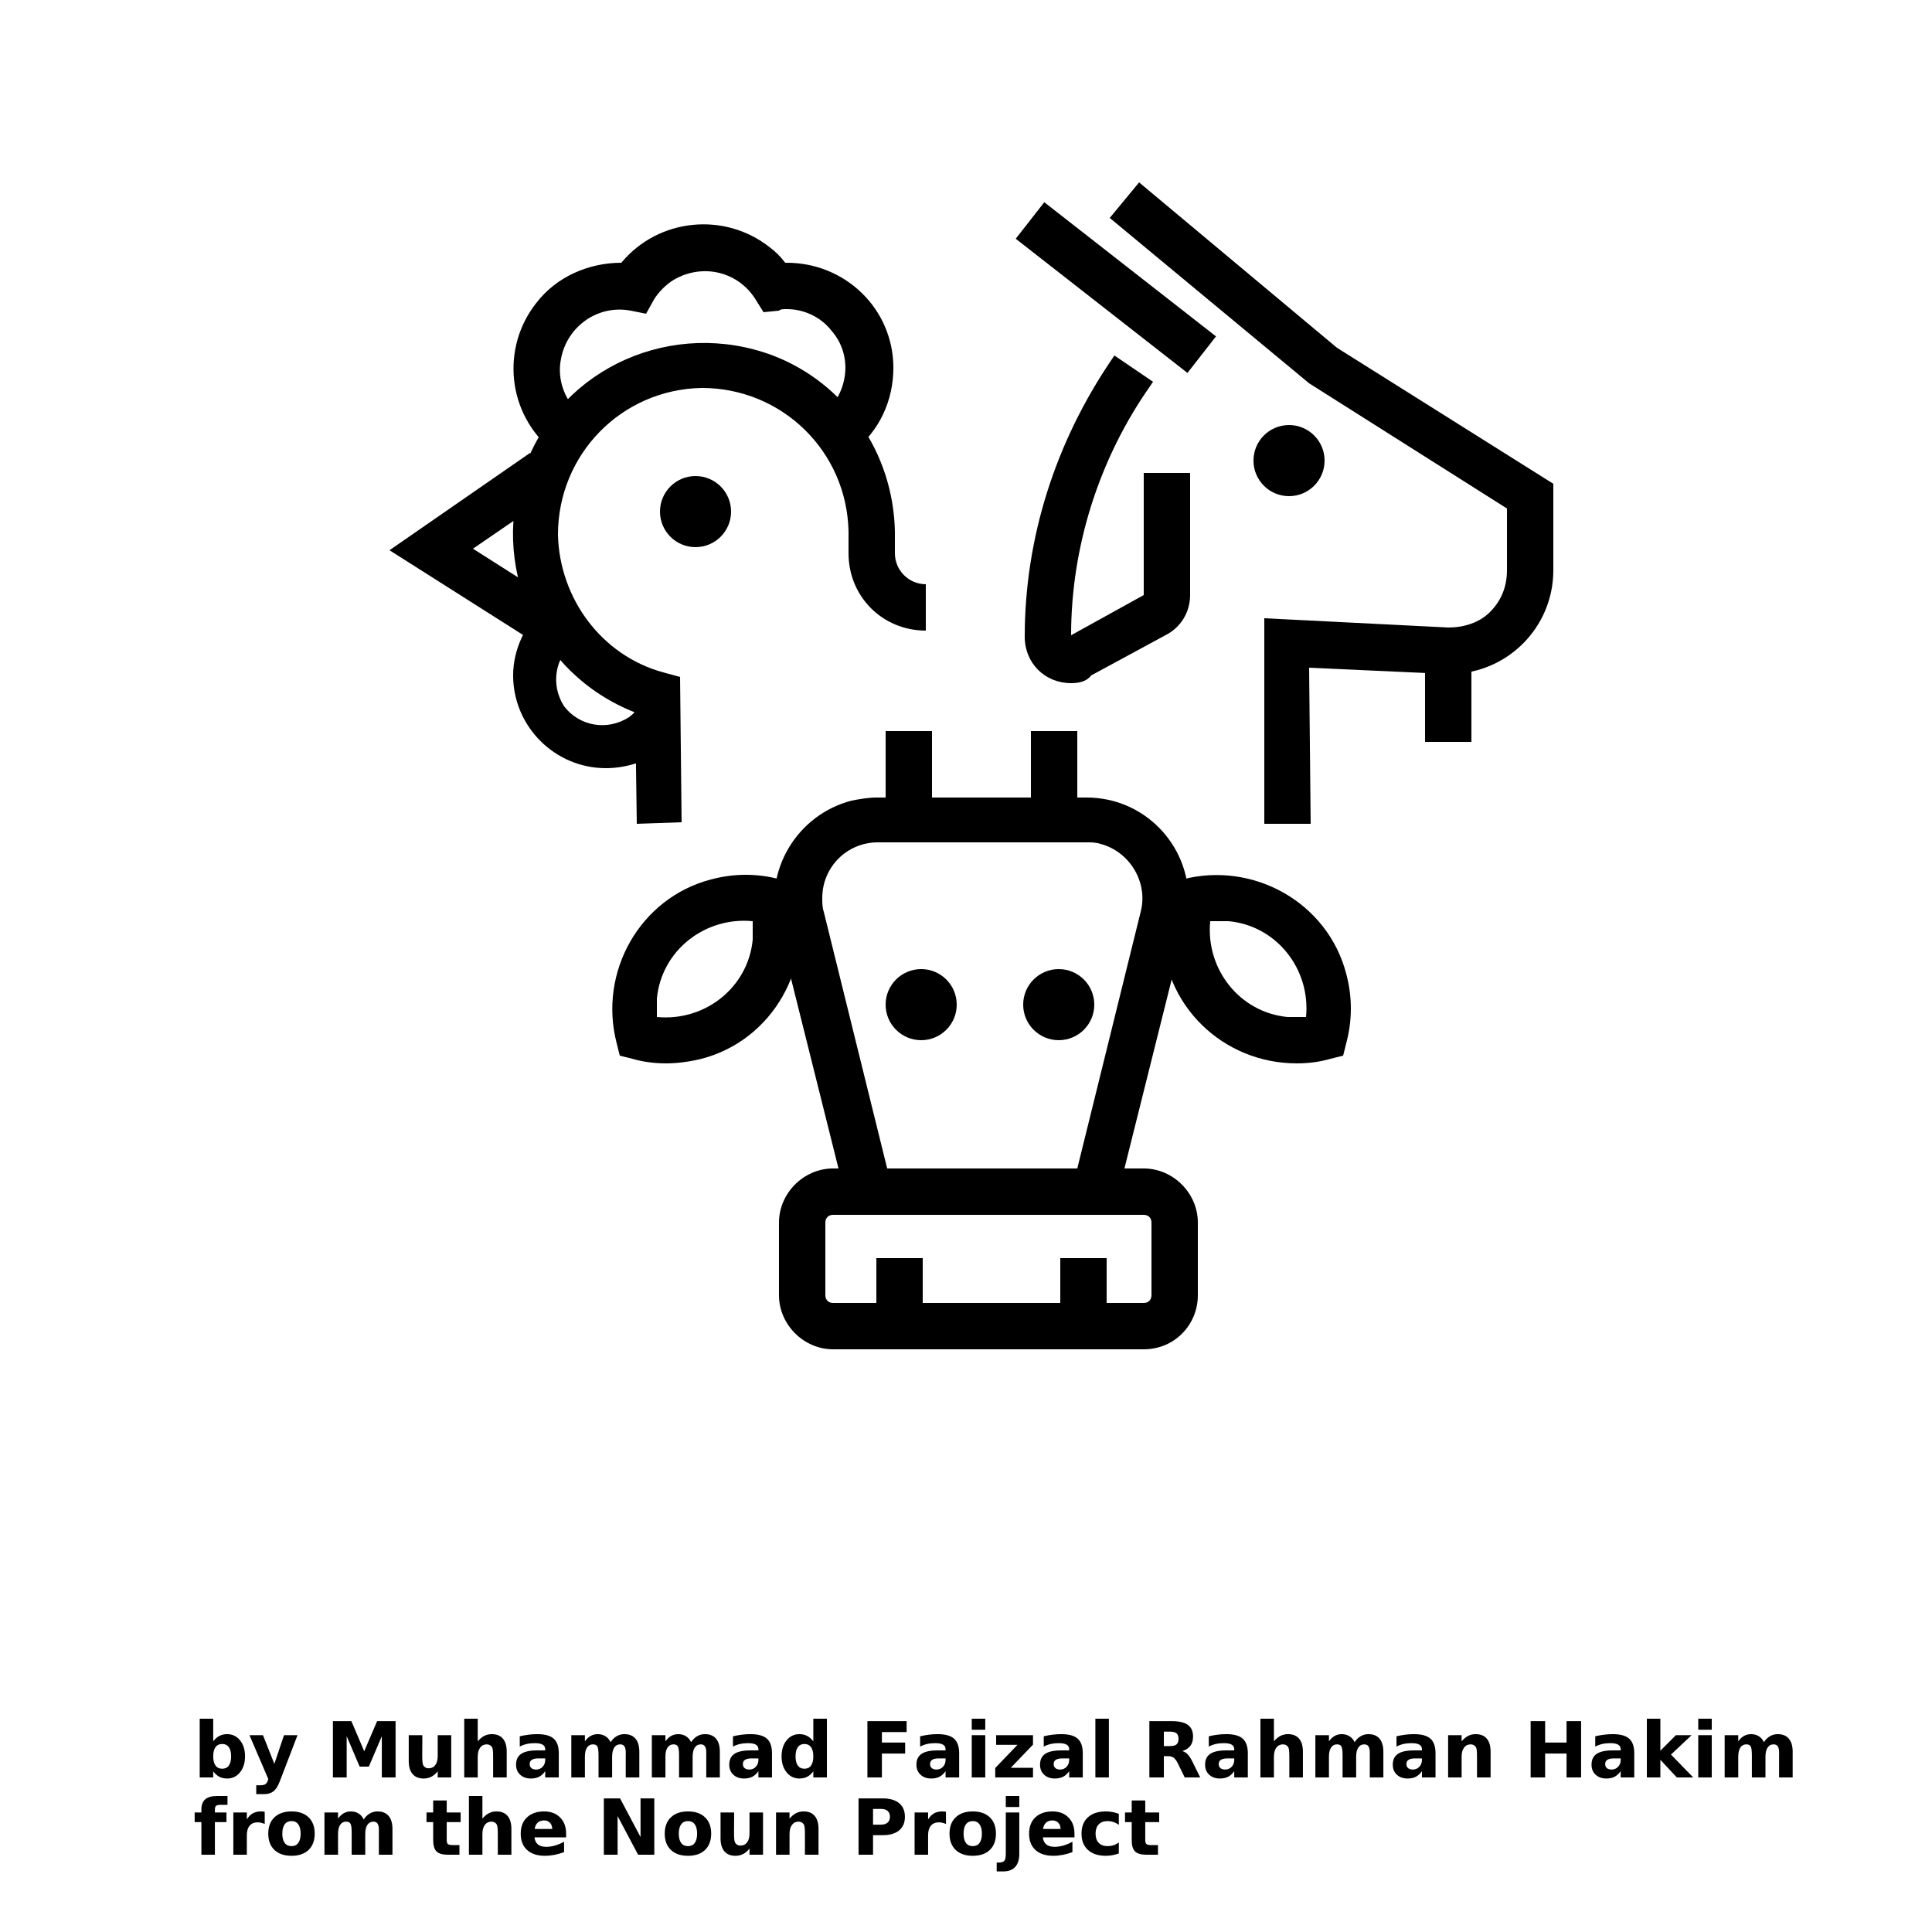 <?xml version="1.0" encoding="UTF-8"?>
<svg width="700pt" height="700pt" version="1.1" viewBox="0 0 700 700" xmlns="http://www.w3.org/2000/svg" xmlns:xlink="http://www.w3.org/1999/xlink">
 <defs>
  <symbol id="y" overflow="visible">
   <path d="m10.5-3.156c1.051 0 1.852-0.379 2.406-1.141 0.551-0.77 0.828-1.883 0.828-3.344 0-1.457-0.277-2.566-0.828-3.328-0.555-0.77-1.355-1.156-2.406-1.156-1.055 0-1.859 0.387-2.422 1.156-0.555 0.773-0.828 1.883-0.828 3.328 0 1.449 0.273 2.559 0.828 3.328 0.562 0.773 1.367 1.156 2.422 1.156zm-3.25-9.922c0.676-0.883 1.422-1.539 2.234-1.969 0.82-0.426 1.766-0.641 2.828-0.641 1.895 0 3.445 0.75 4.656 2.25 1.207 1.5 1.812 3.434 1.812 5.797 0 2.356-0.605 4.281-1.812 5.781-1.211 1.5-2.762 2.25-4.656 2.25-1.062 0-2.008-0.211-2.828-0.625-0.812-0.426-1.559-1.086-2.234-1.984v2.219h-4.891v-21.281h4.891z"/>
  </symbol>
  <symbol id="r" overflow="visible">
   <path d="m0.344-15.312h4.891l4.125 10.391 3.5-10.391h4.891l-6.438 16.766c-0.648 1.695-1.402 2.883-2.266 3.562-0.867 0.688-2 1.031-3.406 1.031h-2.844v-3.219h1.531c0.832 0 1.438-0.137 1.812-0.406 0.383-0.262 0.68-0.73 0.891-1.406l0.141-0.422z"/>
  </symbol>
  <symbol id="m" overflow="visible">
   <path d="m2.578-20.406h6.688l4.656 10.922 4.672-10.922h6.688v20.406h-4.984v-14.938l-4.703 11.016h-3.328l-4.703-11.016v14.938h-4.984z"/>
  </symbol>
  <symbol id="e" overflow="visible">
   <path d="m2.188-5.969v-9.344h4.922v1.531c0 0.836-0.008 1.875-0.016 3.125-0.012 1.25-0.016 2.086-0.016 2.5 0 1.242 0.031 2.133 0.094 2.672 0.07 0.543 0.18 0.934 0.328 1.172 0.207 0.324 0.473 0.574 0.797 0.75 0.32 0.168 0.691 0.25 1.109 0.25 1.02 0 1.82-0.391 2.406-1.172 0.582-0.781 0.875-1.867 0.875-3.266v-7.562h4.891v15.312h-4.891v-2.219c-0.742 0.898-1.523 1.559-2.344 1.984-0.824 0.414-1.734 0.625-2.734 0.625-1.762 0-3.106-0.539-4.031-1.625-0.93-1.082-1.391-2.66-1.391-4.734z"/>
  </symbol>
  <symbol id="c" overflow="visible">
   <path d="m17.75-9.328v9.328h-4.922v-7.109c0-1.344-0.031-2.266-0.094-2.766s-0.168-0.867-0.312-1.109c-0.188-0.312-0.449-0.555-0.781-0.734-0.324-0.176-0.695-0.266-1.109-0.266-1.023 0-1.824 0.398-2.406 1.188-0.586 0.781-0.875 1.871-0.875 3.266v7.531h-4.891v-21.281h4.891v8.203c0.738-0.883 1.52-1.539 2.344-1.969 0.832-0.426 1.75-0.641 2.75-0.641 1.77 0 3.113 0.547 4.031 1.641 0.914 1.086 1.375 2.656 1.375 4.719z"/>
  </symbol>
  <symbol id="a" overflow="visible">
   <path d="m9.219-6.891c-1.023 0-1.793 0.172-2.312 0.516-0.512 0.344-0.766 0.855-0.766 1.531 0 0.625 0.207 1.117 0.625 1.469 0.414 0.344 0.988 0.516 1.719 0.516 0.926 0 1.703-0.328 2.328-0.984 0.633-0.664 0.953-1.492 0.953-2.484v-0.562zm7.469-1.844v8.734h-4.922v-2.266c-0.656 0.93-1.398 1.605-2.219 2.031-0.824 0.414-1.824 0.625-3 0.625-1.586 0-2.871-0.457-3.859-1.375-0.992-0.926-1.484-2.129-1.484-3.609 0-1.789 0.613-3.102 1.844-3.938 1.238-0.844 3.18-1.266 5.828-1.266h2.891v-0.391c0-0.77-0.309-1.332-0.922-1.688-0.617-0.363-1.57-0.547-2.859-0.547-1.055 0-2.031 0.105-2.938 0.312-0.898 0.211-1.73 0.523-2.5 0.938v-3.734c1.039-0.25 2.086-0.441 3.141-0.578 1.062-0.133 2.125-0.203 3.188-0.203 2.758 0 4.75 0.547 5.969 1.641 1.227 1.086 1.844 2.856 1.844 5.312z"/>
  </symbol>
  <symbol id="b" overflow="visible">
   <path d="m16.547-12.766c0.613-0.945 1.348-1.672 2.203-2.172 0.852-0.5 1.789-0.75 2.812-0.75 1.758 0 3.098 0.547 4.016 1.641 0.926 1.086 1.391 2.656 1.391 4.719v9.328h-4.922v-7.984-0.359c0.008-0.133 0.016-0.32 0.016-0.562 0-1.082-0.164-1.863-0.484-2.344-0.312-0.488-0.824-0.734-1.531-0.734-0.93 0-1.648 0.387-2.156 1.156-0.512 0.762-0.773 1.867-0.781 3.312v7.516h-4.922v-7.984c0-1.695-0.148-2.785-0.438-3.266-0.293-0.488-0.812-0.734-1.562-0.734-0.938 0-1.664 0.387-2.172 1.156-0.512 0.762-0.766 1.859-0.766 3.297v7.531h-4.922v-15.312h4.922v2.234c0.602-0.863 1.289-1.516 2.062-1.953 0.781-0.438 1.641-0.656 2.578-0.656 1.062 0 2 0.258 2.812 0.766 0.812 0.512 1.426 1.23 1.844 2.156z"/>
  </symbol>
  <symbol id="l" overflow="visible">
   <path d="m12.766-13.078v-8.203h4.922v21.281h-4.922v-2.219c-0.668 0.906-1.406 1.57-2.219 1.984s-1.758 0.625-2.828 0.625c-1.887 0-3.434-0.75-4.641-2.25-1.211-1.5-1.812-3.426-1.812-5.781 0-2.363 0.602-4.297 1.812-5.797 1.207-1.5 2.754-2.25 4.641-2.25 1.062 0 2 0.215 2.812 0.641 0.82 0.43 1.566 1.086 2.234 1.969zm-3.219 9.922c1.039 0 1.836-0.379 2.391-1.141 0.551-0.77 0.828-1.883 0.828-3.344 0-1.457-0.277-2.566-0.828-3.328-0.555-0.77-1.352-1.156-2.391-1.156-1.043 0-1.84 0.387-2.391 1.156-0.555 0.762-0.828 1.871-0.828 3.328 0 1.461 0.273 2.574 0.828 3.344 0.551 0.762 1.348 1.141 2.391 1.141z"/>
  </symbol>
  <symbol id="k" overflow="visible">
   <path d="m2.578-20.406h14.203v3.969h-8.953v3.797h8.422v3.984h-8.422v8.656h-5.25z"/>
  </symbol>
  <symbol id="j" overflow="visible">
   <path d="m2.359-15.312h4.891v15.312h-4.891zm0-5.969h4.891v4h-4.891z"/>
  </symbol>
  <symbol id="x" overflow="visible">
   <path d="m1.594-15.312h13.359v3.422l-8.062 8.391h8.062v3.5h-13.688v-3.422l8.062-8.391h-7.734z"/>
  </symbol>
  <symbol id="w" overflow="visible">
   <path d="m2.359-21.281h4.891v21.281h-4.891z"/>
  </symbol>
  <symbol id="v" overflow="visible">
   <path d="m10.047-11.359c1.102 0 1.895-0.203 2.375-0.609 0.477-0.414 0.719-1.094 0.719-2.031 0-0.926-0.242-1.586-0.719-1.984-0.48-0.406-1.273-0.609-2.375-0.609h-2.219v5.234zm-2.219 3.641v7.719h-5.25v-20.406h8.031c2.688 0 4.656 0.453 5.906 1.359 1.258 0.898 1.891 2.32 1.891 4.266 0 1.355-0.328 2.465-0.984 3.328-0.648 0.867-1.625 1.5-2.938 1.906 0.719 0.168 1.359 0.543 1.922 1.125 0.57 0.574 1.148 1.449 1.734 2.625l2.859 5.797h-5.609l-2.484-5.078c-0.5-1.02-1.012-1.711-1.531-2.078-0.512-0.375-1.195-0.562-2.047-0.562z"/>
  </symbol>
  <symbol id="i" overflow="visible">
   <path d="m17.75-9.328v9.328h-4.922v-7.141c0-1.32-0.031-2.234-0.094-2.734s-0.168-0.867-0.312-1.109c-0.188-0.312-0.449-0.555-0.781-0.734-0.324-0.176-0.695-0.266-1.109-0.266-1.023 0-1.824 0.398-2.406 1.188-0.586 0.781-0.875 1.871-0.875 3.266v7.531h-4.891v-15.312h4.891v2.234c0.738-0.883 1.52-1.539 2.344-1.969 0.832-0.426 1.75-0.641 2.75-0.641 1.77 0 3.113 0.547 4.031 1.641 0.914 1.086 1.375 2.656 1.375 4.719z"/>
  </symbol>
  <symbol id="u" overflow="visible">
   <path d="m2.578-20.406h5.25v7.766h7.766v-7.766h5.266v20.406h-5.266v-8.656h-7.766v8.656h-5.25z"/>
  </symbol>
  <symbol id="t" overflow="visible">
   <path d="m2.359-21.281h4.891v11.594l5.625-5.625h5.688l-7.469 7.031 8.062 8.281h-5.938l-5.969-6.391v6.391h-4.891z"/>
  </symbol>
  <symbol id="s" overflow="visible">
   <path d="m12.422-21.281v3.219h-2.703c-0.688 0-1.172 0.125-1.453 0.375-0.273 0.25-0.406 0.688-0.406 1.312v1.062h4.188v3.5h-4.188v11.812h-4.891v-11.812h-2.438v-3.5h2.438v-1.062c0-1.664 0.461-2.898 1.391-3.703 0.926-0.801 2.367-1.203 4.328-1.203z"/>
  </symbol>
  <symbol id="h" overflow="visible">
   <path d="m13.734-11.141c-0.438-0.195-0.871-0.344-1.297-0.438-0.418-0.102-0.84-0.156-1.266-0.156-1.262 0-2.231 0.406-2.906 1.219-0.68 0.805-1.016 1.953-1.016 3.453v7.062h-4.891v-15.312h4.891v2.516c0.625-1 1.344-1.727 2.156-2.188 0.82-0.469 1.801-0.703 2.938-0.703 0.164 0 0.344 0.012 0.531 0.031 0.195 0.012 0.477 0.039 0.844 0.078z"/>
  </symbol>
  <symbol id="d" overflow="visible">
   <path d="m9.641-12.188c-1.086 0-1.914 0.391-2.484 1.172-0.574 0.781-0.859 1.906-0.859 3.375s0.285 2.594 0.859 3.375c0.57 0.773 1.398 1.156 2.484 1.156 1.062 0 1.875-0.383 2.438-1.156 0.57-0.781 0.859-1.906 0.859-3.375s-0.289-2.594-0.859-3.375c-0.562-0.781-1.375-1.172-2.438-1.172zm0-3.5c2.633 0 4.691 0.715 6.172 2.141 1.477 1.418 2.219 3.387 2.219 5.906 0 2.512-0.742 4.481-2.219 5.906-1.48 1.418-3.539 2.125-6.172 2.125-2.648 0-4.715-0.707-6.203-2.125-1.492-1.426-2.234-3.394-2.234-5.906 0-2.519 0.742-4.488 2.234-5.906 1.488-1.426 3.555-2.141 6.203-2.141z"/>
  </symbol>
  <symbol id="g" overflow="visible">
   <path d="m7.703-19.656v4.344h5.047v3.5h-5.047v6.5c0 0.711 0.141 1.188 0.422 1.438s0.836 0.375 1.672 0.375h2.516v3.5h-4.188c-1.938 0-3.312-0.398-4.125-1.203-0.805-0.812-1.203-2.18-1.203-4.109v-6.5h-2.422v-3.5h2.422v-4.344z"/>
  </symbol>
  <symbol id="f" overflow="visible">
   <path d="m17.641-7.703v1.406h-11.453c0.125 1.148 0.539 2.008 1.25 2.578 0.707 0.574 1.703 0.859 2.984 0.859 1.031 0 2.082-0.148 3.156-0.453 1.082-0.312 2.191-0.773 3.328-1.391v3.766c-1.156 0.438-2.312 0.766-3.469 0.984-1.156 0.227-2.312 0.344-3.469 0.344-2.773 0-4.93-0.703-6.469-2.109-1.531-1.406-2.297-3.379-2.297-5.922 0-2.5 0.754-4.461 2.266-5.891 1.508-1.438 3.582-2.156 6.219-2.156 2.406 0 4.332 0.73 5.781 2.188 1.445 1.449 2.172 3.383 2.172 5.797zm-5.031-1.625c0-0.926-0.273-1.672-0.812-2.234-0.543-0.57-1.25-0.859-2.125-0.859-0.949 0-1.719 0.266-2.312 0.797s-0.965 1.297-1.109 2.297z"/>
  </symbol>
  <symbol id="q" overflow="visible">
   <path d="m2.578-20.406h5.875l7.422 14v-14h4.984v20.406h-5.875l-7.422-14v14h-4.984z"/>
  </symbol>
  <symbol id="p" overflow="visible">
   <path d="m2.578-20.406h8.734c2.594 0 4.582 0.578 5.969 1.734 1.395 1.148 2.094 2.789 2.094 4.922 0 2.137-0.699 3.781-2.094 4.938-1.387 1.156-3.375 1.734-5.969 1.734h-3.484v7.078h-5.25zm5.25 3.812v5.703h2.922c1.02 0 1.805-0.25 2.359-0.75 0.562-0.5 0.844-1.203 0.844-2.109 0-0.914-0.281-1.617-0.844-2.109-0.555-0.488-1.34-0.734-2.359-0.734z"/>
  </symbol>
  <symbol id="o" overflow="visible">
   <path d="m2.359-15.312h4.891v15.031c0 2.051-0.496 3.617-1.484 4.703-0.98 1.082-2.406 1.625-4.281 1.625h-2.422v-3.219h0.859c0.926 0 1.562-0.211 1.906-0.625 0.352-0.418 0.531-1.246 0.531-2.484zm0-5.969h4.891v4h-4.891z"/>
  </symbol>
  <symbol id="n" overflow="visible">
   <path d="m14.719-14.828v3.984c-0.656-0.457-1.324-0.797-2-1.016-0.668-0.219-1.359-0.328-2.078-0.328-1.367 0-2.434 0.402-3.203 1.203-0.762 0.793-1.141 1.906-1.141 3.344 0 1.43 0.379 2.543 1.141 3.344 0.77 0.793 1.836 1.188 3.203 1.188 0.758 0 1.484-0.109 2.172-0.328 0.688-0.227 1.32-0.566 1.906-1.016v4c-0.762 0.281-1.539 0.488-2.328 0.625-0.781 0.145-1.574 0.219-2.375 0.219-2.762 0-4.922-0.707-6.484-2.125-1.555-1.414-2.328-3.383-2.328-5.906 0-2.531 0.773-4.504 2.328-5.922 1.562-1.414 3.723-2.125 6.484-2.125 0.801 0 1.594 0.074 2.375 0.219 0.781 0.137 1.555 0.352 2.328 0.641z"/>
  </symbol>
 </defs>
 <g>
  <path d="m403.2 440.16h-95.199l-26.32-105.28c-5.039-19.602 7.281-39.762 26.879-44.801 2.801-0.559 6.16-1.121 8.961-1.121h76.16c20.719 0 36.961 16.801 36.961 36.961 0 2.801-0.559 6.16-1.121 8.961zm-81.758-16.801h68.879l22.961-92.961c2.801-10.641-3.922-21.84-14.559-24.641-1.68-0.559-3.359-0.559-5.039-0.559h-75.605c-11.199 0-20.16 8.961-20.16 20.16 0 1.68 0 3.359 0.559 5.039z"/>
  <path d="m414.4 488.88h-112.56c-10.641 0-19.602-8.961-19.602-19.602v-26.32c0-10.641 8.961-19.602 19.602-19.602h112.56c10.641 0 19.602 8.961 19.602 19.602v26.32c0 10.645-8.398 19.602-19.602 19.602zm-112.56-48.719c-1.68 0-2.801 1.121-2.801 2.801v26.32c0 1.68 1.121 2.801 2.801 2.801h112.56c1.68 0 2.801-1.121 2.801-2.801v-26.32c0-1.68-1.121-2.801-2.801-2.801z"/>
  <path d="m384.16 455.84h16.801v24.641h-16.801z"/>
  <path d="m317.52 455.84h16.801v24.641h-16.801z"/>
  <path d="m346.64 364c0 7.113-5.766 12.879-12.879 12.879s-12.883-5.766-12.883-12.879 5.769-12.879 12.883-12.879 12.879 5.766 12.879 12.879"/>
  <path d="m264.88 185.36c0 7.113-5.766 12.879-12.879 12.879s-12.879-5.766-12.879-12.879 5.766-12.879 12.879-12.879 12.879 5.766 12.879 12.879"/>
  <path d="m396.48 364c0 7.113-5.766 12.879-12.879 12.879-7.113 0-12.883-5.766-12.883-12.879s5.769-12.879 12.883-12.879c7.113 0 12.879 5.766 12.879 12.879"/>
  <path d="m241.36 385.28c-4.481 0-8.398-0.559-12.32-1.68l-4.481-1.121-1.121-4.481c-6.719-25.762 8.398-52.641 34.16-59.359 8.398-2.238 16.801-2.238 25.199 0l4.481 1.121 1.121 4.481c6.719 25.762-8.398 52.641-34.16 59.359-4.477 1.117-8.957 1.68-12.879 1.68zm-3.359-16.801c17.359 1.68 33.039-10.641 34.719-28v-6.719c-17.359-1.68-33.039 10.641-34.719 28v6.719z"/>
  <path d="m469.84 385.28c-26.879 0-48.719-21.281-48.719-48.16 0-4.481 0.559-8.398 1.68-12.879l1.121-4.481 4.481-1.121c25.762-6.719 52.641 8.398 59.359 34.16 2.238 8.398 2.238 16.801 0 25.199l-1.121 4.481-4.481 1.121c-3.922 1.117-7.84 1.68-12.32 1.68zm-31.359-51.52c-1.68 17.359 10.641 33.039 28 34.719h6.719c1.68-17.359-10.641-33.039-28-34.719h-6.719z"/>
  <path d="m320.88 264.88h16.801v31.922h-16.801z"/>
  <path d="m373.52 264.88h16.801v31.922h-16.801z"/>
  <path d="m230.72 298.48-0.559-40.32c-35.84-14-53.199-53.762-39.762-89.602 13.441-35.84 53.762-53.199 89.602-39.762 26.32 10.078 43.68 35.281 44.238 63.84v7.84c0 6.16 5.039 11.199 11.199 11.199v16.801c-15.68 0-28-12.32-28-28v-7.84c-0.559-29.121-24.078-52.078-53.199-52.078-29.121 0.559-52.078 24.078-52.078 53.199 0.559 22.961 15.68 43.68 38.078 49.84l6.16 1.68 0.559 52.641z"/>
  <path d="m193.2 232.4-52.078-33.039 50.957-35.281 9.523 14-30.242 20.723 30.801 19.598z"/>
  <path d="m219.52 278.32c-18.48 0-33.602-15.121-33.602-33.602 0-9.52 4.481-18.48 11.199-25.199l11.199 12.879c-7.281 5.602-8.961 15.68-3.922 23.52 5.602 7.281 15.68 8.961 23.52 3.922 0.559-0.559 1.68-1.121 2.238-2.238l11.199 12.879c-5.59 5.039-13.992 7.84-21.832 7.84z"/>
  <path d="m200.48 163.52c-16.801-13.441-19.039-37.52-6.16-53.762 7.281-9.52 19.039-14.559 30.801-14.559 13.441-16.238 37.52-18.48 53.762-5.602 2.238 1.68 3.922 3.359 5.602 5.602h0.559c21.281 0 38.641 16.801 38.641 38.078 0 11.762-5.039 22.961-14.559 30.238l-10.641-13.441c8.961-7.84 10.641-21.281 2.801-30.238-3.922-5.039-10.078-7.84-16.238-7.84-1.121 0-2.238 0-2.801 0.559l-5.602 0.559-2.801-4.481c-6.16-10.078-19.039-13.441-29.68-7.281-2.801 1.68-5.602 4.481-7.281 7.281l-2.801 5.039-5.602-1.121c-11.762-2.238-22.961 5.602-25.199 17.359-1.68 7.84 1.68 16.238 7.84 20.719z"/>
  <path d="m479.92 166.88c0 7.113-5.769 12.883-12.883 12.883-7.113 0-12.879-5.769-12.879-12.883 0-7.113 5.766-12.879 12.879-12.879 7.113 0 12.883 5.766 12.883 12.879"/>
  <path d="m368.02 86.504 10.344-13.238 62.219 48.617-10.344 13.238z"/>
  <path d="m474.88 298.48h-16.801v-74.48l66.641 3.359c5.602 0 11.199-1.68 15.121-5.602 3.922-3.922 6.16-8.961 6.16-15.121v-22.398l-71.68-45.359-72.242-59.918 10.641-12.879 71.68 59.922 78.398 49.281v31.359c0 20.719-16.801 37.52-37.52 37.52h-1.68l-49.281-2.238z"/>
  <path d="m388.08 247.52c-9.52 0-16.801-7.281-16.801-16.801 0-35.84 11.199-70.559 31.359-100.24l1.121-1.68 14 9.52-1.121 1.68c-18.48 26.32-28.559 58.238-28.559 90.16l26.32-14.559v-44.238h16.801v44.238c0 6.16-3.359 11.762-8.961 14.559l-26.879 14.559c-1.68 2.242-4.481 2.801-7.281 2.801z"/>
  <path d="m516.32 235.2h16.801v33.602h-16.801z"/>
  <use x="70" y="644" xlink:href="#y"/>
  <use x="90.043" y="644" xlink:href="#r"/>
  <use x="118.043" y="644" xlink:href="#m"/>
  <use x="145.906" y="644" xlink:href="#e"/>
  <use x="165.84" y="644" xlink:href="#c"/>
  <use x="185.773" y="644" xlink:href="#a"/>
  <use x="204.668" y="644" xlink:href="#b"/>
  <use x="233.844" y="644" xlink:href="#b"/>
  <use x="263.02" y="644" xlink:href="#a"/>
  <use x="281.914" y="644" xlink:href="#l"/>
  <use x="311.703" y="644" xlink:href="#k"/>
  <use x="330.832" y="644" xlink:href="#a"/>
  <use x="349.727" y="644" xlink:href="#j"/>
  <use x="359.324" y="644" xlink:href="#x"/>
  <use x="375.621" y="644" xlink:href="#a"/>
  <use x="394.516" y="644" xlink:href="#w"/>
  <use x="413.859" y="644" xlink:href="#v"/>
  <use x="435.422" y="644" xlink:href="#a"/>
  <use x="454.316" y="644" xlink:href="#c"/>
  <use x="474.25" y="644" xlink:href="#b"/>
  <use x="503.426" y="644" xlink:href="#a"/>
  <use x="522.32" y="644" xlink:href="#i"/>
  <use x="552" y="644" xlink:href="#u"/>
  <use x="575.438" y="644" xlink:href="#a"/>
  <use x="594.328" y="644" xlink:href="#t"/>
  <use x="612.953" y="644" xlink:href="#j"/>
  <use x="622.547" y="644" xlink:href="#b"/>
  <use x="70" y="672" xlink:href="#s"/>
  <use x="82.184" y="672" xlink:href="#h"/>
  <use x="95.992" y="672" xlink:href="#d"/>
  <use x="115.227" y="672" xlink:href="#b"/>
  <use x="154.152" y="672" xlink:href="#g"/>
  <use x="167.535" y="672" xlink:href="#c"/>
  <use x="187.469" y="672" xlink:href="#f"/>
  <use x="216.207" y="672" xlink:href="#q"/>
  <use x="239.641" y="672" xlink:href="#d"/>
  <use x="258.879" y="672" xlink:href="#e"/>
  <use x="278.812" y="672" xlink:href="#i"/>
  <use x="308.492" y="672" xlink:href="#p"/>
  <use x="329.016" y="672" xlink:href="#h"/>
  <use x="342.82" y="672" xlink:href="#d"/>
  <use x="362.059" y="672" xlink:href="#o"/>
  <use x="371.656" y="672" xlink:href="#f"/>
  <use x="390.648" y="672" xlink:href="#n"/>
  <use x="407.242" y="672" xlink:href="#g"/>
 </g>
</svg>
